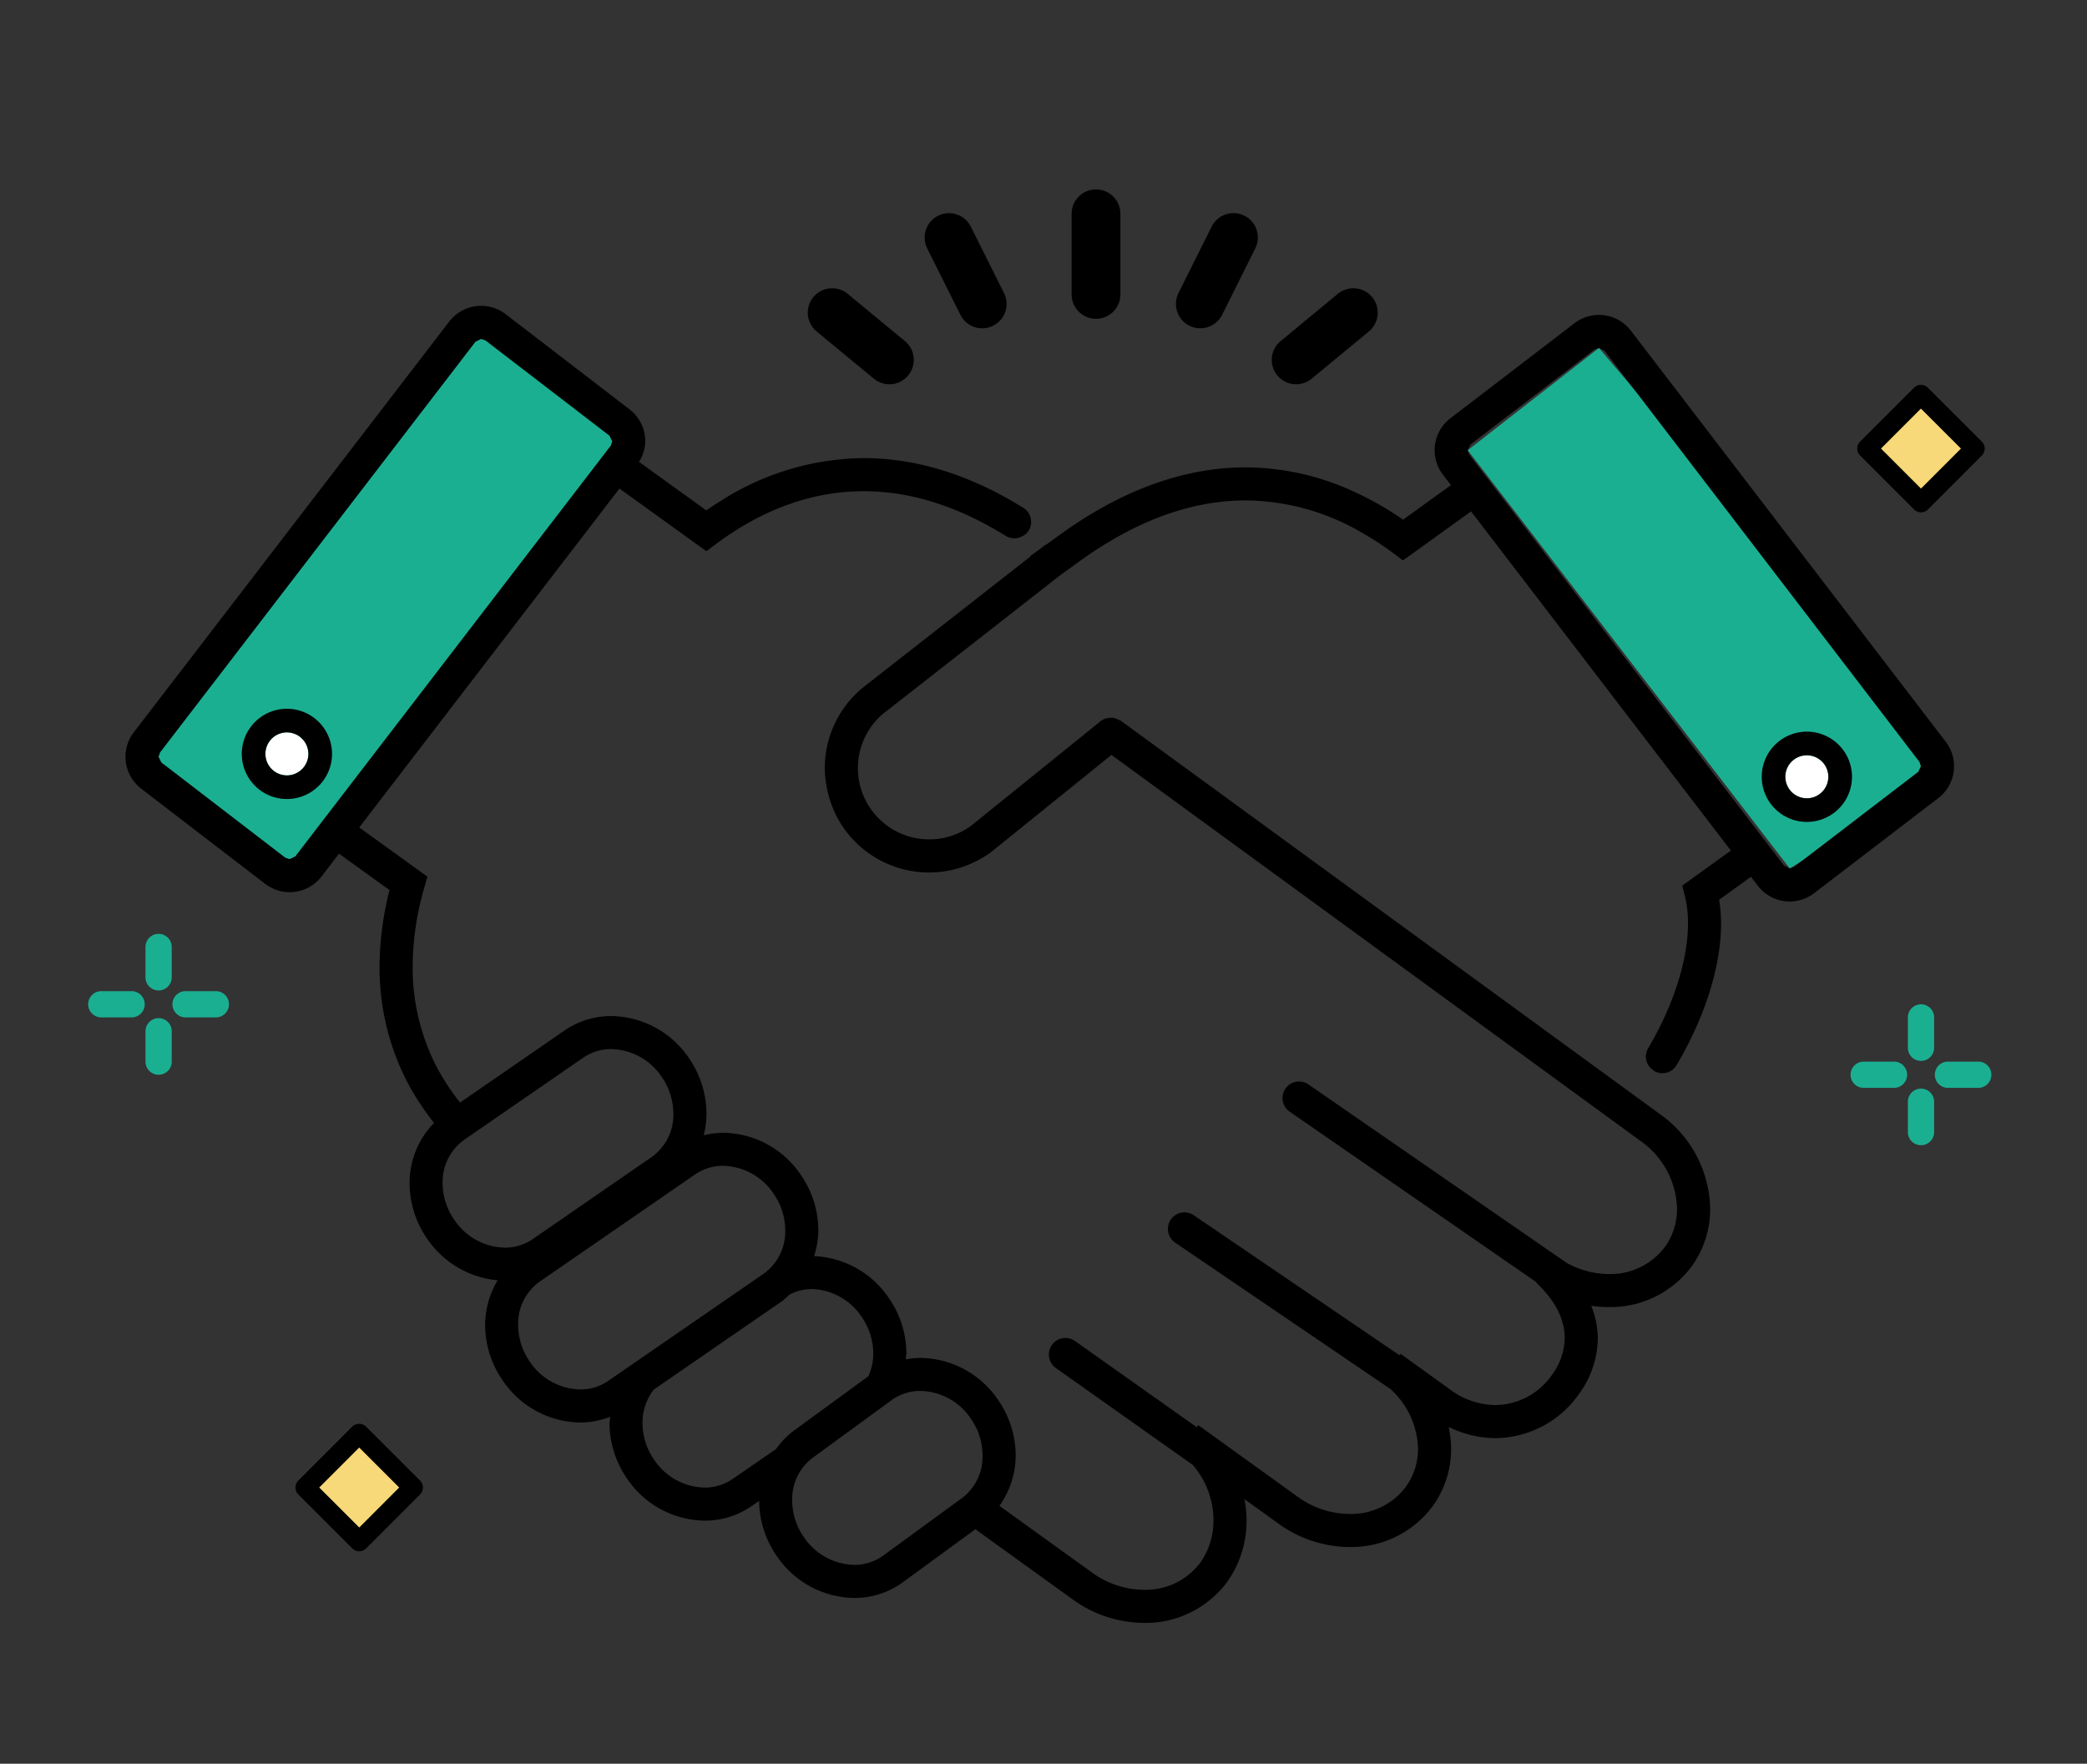 <svg xmlns="http://www.w3.org/2000/svg" xmlns:xlink="http://www.w3.org/1999/xlink" width="284" height="240" viewBox="0 0 284 240">
  <rect x="0" y="0" width="284" height="240" fill="#333333" stroke="none"/>
  <defs>
    <clipPath id="clip-path">
      <rect id="사각형_2340" data-name="사각형 2340" width="284" height="240" transform="translate(512 2912)" fill="#e6e6e6"/>
    </clipPath>
  </defs>
  <g id="마스크_그룹_13" data-name="마스크 그룹 13" transform="translate(-512 -2912)" clip-path="url(#clip-path)">
    <g id="그룹_3392" data-name="그룹 3392" transform="translate(1509.879 3146.618)">
      <path id="패스_6716" data-name="패스 6716" d="M-946.056-203.655l21.094,15.737L-970.6-126.55l-20.131-19.845Z" transform="translate(12.143 13.341)" fill="#1baf92"/>
      <path id="패스_6717" data-name="패스 6717" d="M-922.347-202.8l-17.859,13.915,43.822,56.91,22.361-13.907Z" transform="translate(142.055 15.533)" fill="#1baf92"/>
      <path id="패스_6718" data-name="패스 6718" d="M-950.814-161.407a7.033,7.033,0,0,0,2.946-5.907,8.8,8.8,0,0,0-1.593-5,8.448,8.448,0,0,0-6.849-3.775,6.674,6.674,0,0,0-3.824,1.168l-16.184,11.167a7.031,7.031,0,0,0-2.95,5.907,8.818,8.818,0,0,0,1.592,5,8.444,8.444,0,0,0,6.849,3.775A6.658,6.658,0,0,0-967-150.24Z" transform="translate(41.625 84.227)" fill="none"/>
      <path id="패스_6719" data-name="패스 6719" d="M-950.945-147.756l10.031-7.324a7.713,7.713,0,0,0,.664-3.093,8.824,8.824,0,0,0-1.592-4.992,8.452,8.452,0,0,0-6.849-3.778,6.684,6.684,0,0,0-2.982.764,10.3,10.3,0,0,1-.95.857L-970.1-153.27a7.322,7.322,0,0,0-1.55,4.571,8.8,8.8,0,0,0,1.593,5,8.451,8.451,0,0,0,6.846,3.775,6.707,6.707,0,0,0,3.828-1.171l5.9-4.064a10.874,10.874,0,0,1,2.546-2.589Z" transform="translate(61.211 107.729)" fill="none"/>
      <path id="패스_6720" data-name="패스 6720" d="M-940.044-162.863a8.8,8.8,0,0,0-1.593-5,8.465,8.465,0,0,0-6.849-3.778,6.7,6.7,0,0,0-3.825,1.171l-21.13,14.573a7.016,7.016,0,0,0-2.95,5.91,8.8,8.8,0,0,0,1.593,5,8.452,8.452,0,0,0,6.849,3.775,6.651,6.651,0,0,0,3.825-1.171l21.133-14.573A7.038,7.038,0,0,0-940.044-162.863Z" transform="translate(49.025 95.66)" fill="none"/>
      <path id="패스_6721" data-name="패스 6721" d="M-933.852-189.692c0-.082.011-.164.014-.246l-.047.032-1.321.989-11.827-8.528-35.414,46.12,9.278,6.689-.432,1.518a39.065,39.065,0,0,0-1.575,10.67,29.408,29.408,0,0,0,3.485,14.116,32.118,32.118,0,0,0,2.968,4.435l14.209-9.8a11.2,11.2,0,0,1,6.378-1.968,12.95,12.95,0,0,1,10.553,5.724,13.325,13.325,0,0,1,2.389,7.549,12.065,12.065,0,0,1-.375,2.953,11.389,11.389,0,0,1,2.657-.343,12.931,12.931,0,0,1,10.552,5.724,13.316,13.316,0,0,1,2.389,7.549A12.229,12.229,0,0,1-920.543-93a12.95,12.95,0,0,1,10.163,5.7,13.3,13.3,0,0,1,2.389,7.549l-.089.8a11.667,11.667,0,0,1,2.018-.2,12.961,12.961,0,0,1,10.556,5.724,13.3,13.3,0,0,1,2.389,7.549,11.853,11.853,0,0,1-2.214,6.856l12.6,9.078a12.118,12.118,0,0,0,7.067,2.346,9.274,9.274,0,0,0,7.685-3.714,9.843,9.843,0,0,0,1.775-5.778,11.55,11.55,0,0,0-2.885-7.581l-.122-.054-18.437-13.049a2.254,2.254,0,0,1-.539-3.139,2.254,2.254,0,0,1,3.139-.536l16.573,11.731.2-.289,13.516,9.742a12.141,12.141,0,0,0,7.064,2.346A9.265,9.265,0,0,0-840-61.635a8.764,8.764,0,0,0,1.639-5.185,11.37,11.37,0,0,0-3.732-8.081L-871.42-94.839a2.254,2.254,0,0,1-.6-3.128,2.257,2.257,0,0,1,3.128-.6l28.007,19.044.143-.2,6.756,4.871a10.443,10.443,0,0,0,6.131,2.107,9.5,9.5,0,0,0,7.728-4.121,8.587,8.587,0,0,0,1.725-5.01c-.014-2.225-.939-4.739-3.846-7.5l.043-.054-33.625-23.24a2.249,2.249,0,0,1-.571-3.132,2.247,2.247,0,0,1,3.132-.568l35.118,24.269a11.974,11.974,0,0,0,5.724,1.528,9.268,9.268,0,0,0,7.674-3.707,8.779,8.779,0,0,0,1.635-5.189,11.612,11.612,0,0,0-5.017-9.249l-59.408-43.345a43.561,43.561,0,0,1-22.448,6.231,44.234,44.234,0,0,1-8.617-.857,14.131,14.131,0,0,1-6.274,1.475,14.185,14.185,0,0,1-11.478-5.828,14.113,14.113,0,0,1-2.432-5.624A43.735,43.735,0,0,1-933.852-189.692Z" transform="translate(33.452 29.307)" fill="none"/>
      <path id="패스_6722" data-name="패스 6722" d="M-928.357-189.213l-.379-.775v0l-16.877-12.963-.589-.2-.764.375-42.931,55.9-.2.582.379.768,16.873,12.963.586.2.772-.375,42.931-55.9Zm-44.274,48.673a6.139,6.139,0,0,1-6.142-6.139,6.144,6.144,0,0,1,6.142-6.142,6.147,6.147,0,0,1,6.142,6.142A6.141,6.141,0,0,1-972.631-140.54Z" transform="translate(13.794 14.647)" fill="none"/>
      <path id="패스_6723" data-name="패스 6723" d="M-921.576-202.423l-.771-.379-.589.2-16.891,12.938h0l-.379.775.2.579,42.86,55.955.764.379.589-.2,16.895-12.941.375-.768-.193-.582Zm27.518,64.114a6.144,6.144,0,0,1-6.142-6.142,6.142,6.142,0,0,1,6.142-6.142,6.147,6.147,0,0,1,6.142,6.142A6.147,6.147,0,0,1-894.058-138.309Z" transform="translate(142.054 15.534)" fill="none"/>
      <path id="패스_6724" data-name="패스 6724" d="M-948.485-163.058a6.654,6.654,0,0,0-3.81,1.164l-10.677,7.8-.029.018a7.026,7.026,0,0,0-2.946,5.91,8.794,8.794,0,0,0,1.589,5,8.471,8.471,0,0,0,6.85,3.775,6.657,6.657,0,0,0,3.814-1.164l10.685-7.8.021-.014a7.037,7.037,0,0,0,2.95-5.91,8.808,8.808,0,0,0-1.593-4.992A8.453,8.453,0,0,0-948.485-163.058Z" transform="translate(75.874 117.717)" fill="none"/>
      <path id="패스_6725" data-name="패스 6725" d="M-951.982-191.235a3.319,3.319,0,0,0,3.321-3.321v-10.97a3.319,3.319,0,0,0-3.321-3.318,3.318,3.318,0,0,0-3.317,3.318v10.97A3.319,3.319,0,0,0-951.982-191.235Z" transform="translate(103.247)"/>
      <path id="패스_6726" data-name="패스 6726" d="M-956.033-194.1a3.313,3.313,0,0,0,4.446,1.486,3.316,3.316,0,0,0,1.486-4.449l-4.517-9.038a3.309,3.309,0,0,0-4.446-1.482,3.311,3.311,0,0,0-1.485,4.446Z" transform="translate(88.847 2.323)"/>
      <path id="패스_6727" data-name="패스 6727" d="M-956.358-192.771a3.315,3.315,0,0,0,4.667-.446,3.316,3.316,0,0,0-.446-4.671l-7.788-6.431a3.323,3.323,0,0,0-4.671.446,3.324,3.324,0,0,0,.45,4.675Z" transform="translate(77.398 9.685)"/>
      <path id="패스_6728" data-name="패스 6728" d="M-942.246-192.771l7.788-6.428a3.321,3.321,0,0,0,.45-4.675,3.323,3.323,0,0,0-4.671-.446l-7.785,6.431a3.313,3.313,0,0,0-.45,4.671A3.315,3.315,0,0,0-942.246-192.771Z" transform="translate(122.855 9.685)"/>
      <path id="패스_6729" data-name="패스 6729" d="M-949.489-192.618a3.318,3.318,0,0,0,4.449-1.486l4.51-9.038a3.317,3.317,0,0,0-1.485-4.45,3.313,3.313,0,0,0-4.446,1.486l-4.514,9.038A3.32,3.32,0,0,0-949.489-192.618Z" transform="translate(113.47 2.322)"/>
      <path id="패스_6730" data-name="패스 6730" d="M-743.648-145.081l-42.86-55.954a5.458,5.458,0,0,0-4.339-2.139,5.436,5.436,0,0,0-3.321,1.125l-16.895,12.941,1.368,1.786-1.368-1.782a5.457,5.457,0,0,0-2.146,4.342,5.466,5.466,0,0,0,1.121,3.314l1.1,1.435-6.514,4.7a43.169,43.169,0,0,0-6.36-3.66,35.345,35.345,0,0,0-15.055-3.453c-7.546-.007-16.08,2.521-25.179,9.088l-1.889,1.364-.225.111-.8.621-1.243.9.025.057-22.194,17.362,0,.007a14.165,14.165,0,0,0-5.774,11.427,14.235,14.235,0,0,0,.3,2.735,14.111,14.111,0,0,0,2.432,5.624,14.185,14.185,0,0,0,11.478,5.828,14.131,14.131,0,0,0,6.274-1.475,14.359,14.359,0,0,0,2.086-1.253l.046-.036,16.394-13.234,12.538,9.149,59.408,43.345a11.612,11.612,0,0,1,5.017,9.249,8.779,8.779,0,0,1-1.635,5.189,9.268,9.268,0,0,1-7.674,3.707,11.974,11.974,0,0,1-5.724-1.528l-35.118-24.269a2.247,2.247,0,0,0-3.132.568,2.249,2.249,0,0,0,.571,3.132l33.625,23.24-.043.054c2.907,2.76,3.832,5.274,3.846,7.5a8.587,8.587,0,0,1-1.725,5.01,9.5,9.5,0,0,1-7.728,4.121,10.443,10.443,0,0,1-6.131-2.107l-6.756-4.871-.143.2L-845.99-80.664a2.257,2.257,0,0,0-3.128.6,2.254,2.254,0,0,0,.6,3.128L-819.2-57a11.37,11.37,0,0,1,3.732,8.081,8.764,8.764,0,0,1-1.639,5.185,9.265,9.265,0,0,1-7.689,3.717,12.141,12.141,0,0,1-7.064-2.346l-13.516-9.742-.2.289-16.573-11.731a2.254,2.254,0,0,0-3.139.536,2.254,2.254,0,0,0,.539,3.139l18.437,13.049.122.054a11.55,11.55,0,0,1,2.885,7.581,9.843,9.843,0,0,1-1.775,5.778,9.274,9.274,0,0,1-7.685,3.714,12.118,12.118,0,0,1-7.067-2.346l-12.6-9.078a11.853,11.853,0,0,0,2.214-6.856,13.3,13.3,0,0,0-2.389-7.549,12.961,12.961,0,0,0-10.556-5.724,11.667,11.667,0,0,0-2.018.2l.089-.8a13.3,13.3,0,0,0-2.389-7.549,12.95,12.95,0,0,0-10.163-5.7,12.229,12.229,0,0,0,.571-3.514,13.316,13.316,0,0,0-2.389-7.549,12.931,12.931,0,0,0-10.552-5.724,11.389,11.389,0,0,0-2.657.343,12.065,12.065,0,0,0,.375-2.953,13.326,13.326,0,0,0-2.389-7.549,12.95,12.95,0,0,0-10.553-5.724,11.2,11.2,0,0,0-6.378,1.968L-945.826-96a32.118,32.118,0,0,1-2.968-4.435,29.409,29.409,0,0,1-3.485-14.116,39.065,39.065,0,0,1,1.575-10.67l.432-1.518-9.278-6.689,35.414-46.12,11.827,8.528,1.321-.989.047-.032c5.064-3.775,11.87-7.146,20.037-7.142,5.71,0,12.156,1.625,19.352,6.089a2.218,2.218,0,0,0,2.1.1,2.2,2.2,0,0,0,1-.825,2.246,2.246,0,0,0-.729-3.1c-7.8-4.857-15.141-6.774-21.723-6.771a36.71,36.71,0,0,0-19.6,5.924c-.625.389-1.236.786-1.818,1.189l-9.153-6.6a5.422,5.422,0,0,0,.85-2.8,5.455,5.455,0,0,0-2.135-4.339l-1.368,1.782,1.368-1.785-16.873-12.963a5.51,5.51,0,0,0-3.332-1.128,5.457,5.457,0,0,0-4.332,2.135l-42.931,55.9a5.444,5.444,0,0,0-1.128,3.325,5.476,5.476,0,0,0,2.132,4.335l16.88,12.963a5.477,5.477,0,0,0,3.324,1.132,5.459,5.459,0,0,0,4.335-2.135l2.385-3.107,6.874,4.953a42.823,42.823,0,0,0-1.357,10.356A33.935,33.935,0,0,0-952.757-98.3a37.044,37.044,0,0,0,3.389,5.074,11.7,11.7,0,0,0-3.328,8.206,13.29,13.29,0,0,0,2.389,7.549,13,13,0,0,0,9.592,5.66,11.924,11.924,0,0,0-1.7,6.085,13.3,13.3,0,0,0,2.389,7.549,12.937,12.937,0,0,0,10.552,5.721,11.338,11.338,0,0,0,4.082-.786l-.1.868a13.317,13.317,0,0,0,2.389,7.549,12.936,12.936,0,0,0,10.549,5.721,11.152,11.152,0,0,0,6.381-1.968l1.046-.721a13.288,13.288,0,0,0,2.385,7.488,12.937,12.937,0,0,0,10.553,5.721,11.15,11.15,0,0,0,6.378-1.968l.029-.018,10.081-7.363,13.238,9.542a16.615,16.615,0,0,0,9.7,3.2A13.791,13.791,0,0,0-841.43-30.78a14.31,14.31,0,0,0,2.628-8.41,16.2,16.2,0,0,0-.282-2.839l4.6,3.314a16.625,16.625,0,0,0,9.7,3.2A13.8,13.8,0,0,0-813.451-41.1a13.281,13.281,0,0,0,2.485-7.817,14.422,14.422,0,0,0-.332-2.946,14.469,14.469,0,0,0,6.346,1.532,14.018,14.018,0,0,0,11.377-5.992A13.069,13.069,0,0,0-791-63.969a12.537,12.537,0,0,0-.893-4.378,16.01,16.01,0,0,0,2.364.182A13.76,13.76,0,0,0-778.2-73.743a13.281,13.281,0,0,0,2.485-7.817,16.093,16.093,0,0,0-6.874-12.891l-4.828-3.525-53.255-38.853-15.252-11.127-.136-.061-.425-.2-.389-.121-.425-.018-.428.039a2.168,2.168,0,0,0-.932.425l-17.627,14.231a9.638,9.638,0,0,1-5.692,1.853,9.684,9.684,0,0,1-7.846-3.982,9.639,9.639,0,0,1-1.861-5.707,9.674,9.674,0,0,1,3.982-7.846l.032-.021L-864.1-167.8v.007l2.632-1.9c8.488-6.106,16.005-8.228,22.547-8.238a31.711,31.711,0,0,1,15.6,4.267,40.946,40.946,0,0,1,4.485,2.91l1.321.989,9.263-6.674,35.357,46.156-6.614,4.767.371,1.478a15.207,15.207,0,0,1,.407,3.646c.014,4.764-1.836,10.945-5.421,17.012a2.22,2.22,0,0,0,.211,2.553l.586.525a2.245,2.245,0,0,0,3.078-.793c3.9-6.631,6.035-13.42,6.049-19.3a20.631,20.631,0,0,0-.268-3.192l4.335-3.128.936,1.221a5.456,5.456,0,0,0,4.335,2.139,5.479,5.479,0,0,0,3.321-1.128l16.9-12.941a5.457,5.457,0,0,0,2.143-4.339A5.453,5.453,0,0,0-743.648-145.081Zm-224.6,15.591-.771.375-.586-.2-16.873-12.963-.379-.768.2-.582,42.931-55.9.764-.375.589.2,16.877,12.963v0l.379.775-.2.578Zm21.64,49.462a8.818,8.818,0,0,1-1.592-5,7.031,7.031,0,0,1,2.95-5.907l16.184-11.167a6.674,6.674,0,0,1,3.824-1.168,8.448,8.448,0,0,1,6.849,3.775,8.8,8.8,0,0,1,1.593,5,7.033,7.033,0,0,1-2.946,5.907L-935.93-77.421a6.659,6.659,0,0,1-3.825,1.168A8.444,8.444,0,0,1-946.6-80.028Zm20.951,21.9a6.651,6.651,0,0,1-3.825,1.171,8.452,8.452,0,0,1-6.849-3.775,8.8,8.8,0,0,1-1.593-5,7.016,7.016,0,0,1,2.95-5.91l21.13-14.573a6.7,6.7,0,0,1,3.825-1.171,8.465,8.465,0,0,1,6.849,3.778,8.8,8.8,0,0,1,1.593,5A7.038,7.038,0,0,1-904.52-72.7Zm22.822,9.288-5.9,4.064a6.706,6.706,0,0,1-3.828,1.171,8.451,8.451,0,0,1-6.846-3.775,8.8,8.8,0,0,1-1.593-5,7.322,7.322,0,0,1,1.55-4.571L-901.966-69a10.3,10.3,0,0,0,.95-.857,6.684,6.684,0,0,1,2.982-.764,8.452,8.452,0,0,1,6.849,3.778,8.823,8.823,0,0,1,1.592,4.992,7.711,7.711,0,0,1-.664,3.093l-10.031,7.324,0,0A10.875,10.875,0,0,0-902.831-48.842Zm25.162,6.774-.021.014-10.685,7.8a6.657,6.657,0,0,1-3.814,1.164,8.472,8.472,0,0,1-6.85-3.775,8.794,8.794,0,0,1-1.589-5,7.027,7.027,0,0,1,2.946-5.91l.029-.018,10.677-7.8a6.654,6.654,0,0,1,3.81-1.164,8.453,8.453,0,0,1,6.853,3.778,8.808,8.808,0,0,1,1.592,4.992A7.037,7.037,0,0,1-877.669-42.068ZM-747.4-140.993-764.3-128.051l-.589.2-.764-.379-42.86-55.955-.2-.578.379-.775h0l16.891-12.938.589-.2.771.379,42.856,55.954.193.582Z" transform="translate(10.554 11.408)"/>
      <path id="패스_6731" data-name="패스 6731" d="M-983.1-188.154a2.931,2.931,0,0,0-2.925,2.928A2.931,2.931,0,0,0-983.1-182.3a2.931,2.931,0,0,0,2.925-2.925A2.932,2.932,0,0,0-983.1-188.154Z" transform="translate(24.26 53.195)" fill="#fff"/>
      <path id="패스_6732" data-name="패스 6732" d="M-980.781-189.054a6.144,6.144,0,0,0-6.142,6.142,6.139,6.139,0,0,0,6.142,6.139,6.141,6.141,0,0,0,6.142-6.139A6.147,6.147,0,0,0-980.781-189.054Zm0,9.067a2.931,2.931,0,0,1-2.925-2.925,2.931,2.931,0,0,1,2.925-2.928,2.932,2.932,0,0,1,2.925,2.928A2.931,2.931,0,0,1-980.781-179.987Z" transform="translate(21.944 50.881)"/>
      <path id="패스_6733" data-name="패스 6733" d="M-925.175-187.281a2.93,2.93,0,0,0-2.928,2.925,2.935,2.935,0,0,0,2.928,2.928,2.932,2.932,0,0,0,2.925-2.928A2.926,2.926,0,0,0-925.175-187.281Z" transform="translate(173.172 55.439)" fill="#fff"/>
      <path id="패스_6734" data-name="패스 6734" d="M-922.861-188.182A6.142,6.142,0,0,0-929-182.04a6.144,6.144,0,0,0,6.142,6.142,6.147,6.147,0,0,0,6.142-6.142A6.147,6.147,0,0,0-922.861-188.182Zm0,9.07a2.935,2.935,0,0,1-2.928-2.928,2.93,2.93,0,0,1,2.928-2.925,2.926,2.926,0,0,1,2.925,2.925A2.931,2.931,0,0,1-922.861-179.112Z" transform="translate(170.858 53.123)"/>
      <g id="그룹_3388" data-name="그룹 3388" transform="translate(-745.145 -182.249)">
        <rect id="사각형_2370" data-name="사각형 2370" width="10.369" height="10.374" transform="translate(1.339 8.669) rotate(-45)" fill="#f7d979"/>
        <path id="패스_6735" data-name="패스 6735" d="M-916.687-184.05a1.35,1.35,0,0,1-.946-.393l-7.338-7.338a1.341,1.341,0,0,1,0-1.893l7.331-7.331a1.341,1.341,0,0,1,1.893,0l7.338,7.331a1.34,1.34,0,0,1,0,1.893l-7.331,7.338A1.346,1.346,0,0,1-916.687-184.05Zm-5.442-8.678,5.442,5.442,5.439-5.439-5.446-5.439Z" transform="translate(925.362 201.397)"/>
      </g>
      <g id="그룹_3389" data-name="그룹 3389" transform="translate(-957.668 -40.872)">
        <rect id="사각형_2371" data-name="사각형 2371" width="10.369" height="10.374" transform="translate(1.338 8.668) rotate(-45)" fill="#f7d979"/>
        <path id="패스_6736" data-name="패스 6736" d="M-976.2-144.46a1.351,1.351,0,0,1-.95-.393l-7.339-7.338a1.347,1.347,0,0,1,0-1.893l7.331-7.331a1.34,1.34,0,0,1,1.892,0l7.338,7.331a1.34,1.34,0,0,1,0,1.893l-7.331,7.338A1.343,1.343,0,0,1-976.2-144.46Zm-5.446-8.678,5.446,5.442,5.435-5.442-5.442-5.439Z" transform="translate(984.876 161.806)"/>
      </g>
      <g id="그룹_3390" data-name="그룹 3390" transform="translate(-746.05 -97.956)">
        <path id="패스_6737" data-name="패스 6737" d="M-919.709-172.037h-4.121a1.784,1.784,0,0,1-1.786-1.786,1.782,1.782,0,0,1,1.786-1.786h4.121a1.784,1.784,0,0,1,1.786,1.786A1.786,1.786,0,0,1-919.709-172.037Z" transform="translate(925.616 183.407)" fill="#1baf92"/>
        <path id="패스_6738" data-name="패스 6738" d="M-916.5-172.037h-4.121a1.784,1.784,0,0,1-1.786-1.786,1.782,1.782,0,0,1,1.786-1.786h4.121a1.784,1.784,0,0,1,1.786,1.786A1.786,1.786,0,0,1-916.5-172.037Z" transform="translate(933.872 183.407)" fill="#1baf92"/>
        <path id="패스_6739" data-name="패스 6739" d="M-921.648-170.093a1.784,1.784,0,0,1-1.786-1.786v-4.128a1.786,1.786,0,0,1,1.786-1.785,1.784,1.784,0,0,1,1.786,1.785v4.128A1.782,1.782,0,0,1-921.648-170.093Z" transform="translate(931.229 177.792)" fill="#1baf92"/>
        <path id="패스_6740" data-name="패스 6740" d="M-921.648-166.88a1.784,1.784,0,0,1-1.786-1.785v-4.128a1.786,1.786,0,0,1,1.786-1.786,1.784,1.784,0,0,1,1.786,1.786v4.128A1.782,1.782,0,0,1-921.648-166.88Z" transform="translate(931.229 186.053)" fill="#1baf92"/>
      </g>
      <g id="그룹_3391" data-name="그룹 3391" transform="translate(-985.879 -107.543)">
        <path id="패스_6741" data-name="패스 6741" d="M-989.551-174.722h-4.121a1.784,1.784,0,0,1-1.786-1.786,1.786,1.786,0,0,1,1.786-1.786h4.121a1.784,1.784,0,0,1,1.786,1.786A1.782,1.782,0,0,1-989.551-174.722Z" transform="translate(995.458 186.089)" fill="#1baf92"/>
        <path id="패스_6742" data-name="패스 6742" d="M-986.34-174.722h-4.121a1.784,1.784,0,0,1-1.786-1.786,1.786,1.786,0,0,1,1.786-1.786h4.121a1.784,1.784,0,0,1,1.785,1.786A1.782,1.782,0,0,1-986.34-174.722Z" transform="translate(1003.713 186.089)" fill="#1baf92"/>
        <path id="패스_6743" data-name="패스 6743" d="M-991.488-172.777a1.784,1.784,0,0,1-1.786-1.786v-4.128a1.781,1.781,0,0,1,1.786-1.785,1.784,1.784,0,0,1,1.785,1.785v4.128A1.786,1.786,0,0,1-991.488-172.777Z" transform="translate(1001.073 180.476)" fill="#1baf92"/>
        <path id="패스_6744" data-name="패스 6744" d="M-991.488-169.561a1.784,1.784,0,0,1-1.786-1.786v-4.132a1.784,1.784,0,0,1,1.786-1.786,1.786,1.786,0,0,1,1.785,1.786v4.132A1.786,1.786,0,0,1-991.488-169.561Z" transform="translate(1001.073 188.734)" fill="#1baf92"/>
      </g>
    </g>
  </g>
</svg>
